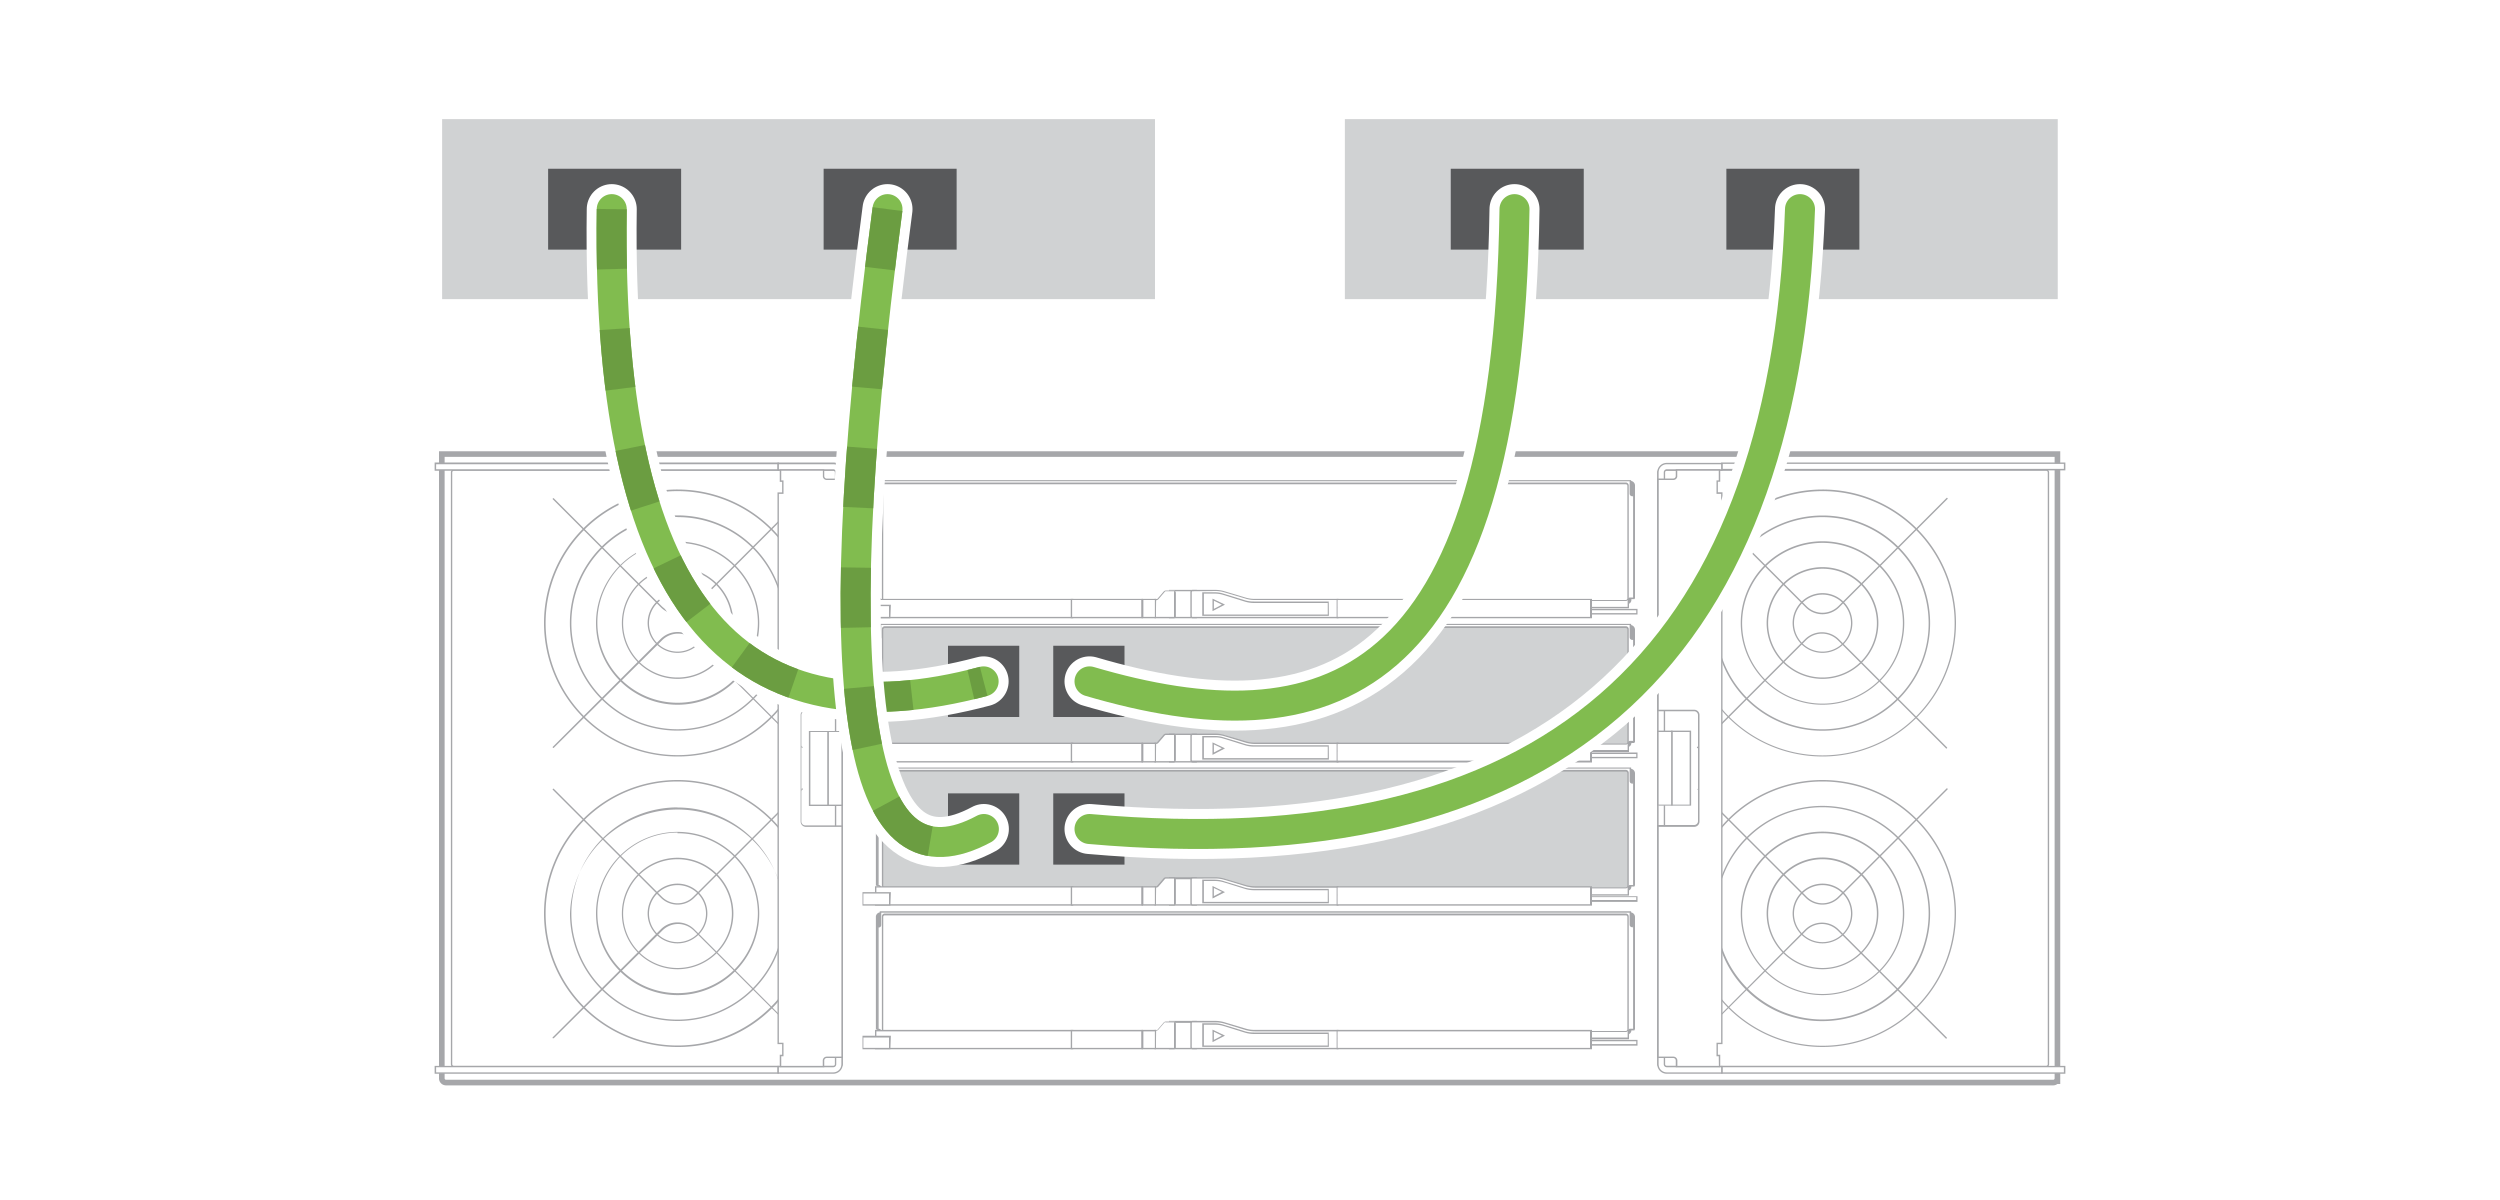 <svg xmlns="http://www.w3.org/2000/svg" viewBox="0 0 200 96"><defs><style>.cls-1,.cls-2{fill:#fff;}.cls-2,.cls-4,.cls-6{fill-rule:evenodd;}.cls-3{fill:#a6a7aa;}.cls-4,.cls-5{fill:#a5a6a9;}.cls-6,.cls-7{fill:#d0d2d3;}.cls-8{fill:#58595b;}.cls-10,.cls-11,.cls-9{fill:none;stroke-miterlimit:10;}.cls-9{stroke:#fff;stroke-width:4px;}.cls-10,.cls-9{stroke-linecap:round;}.cls-10{stroke:#81bc4f;}.cls-10,.cls-11{stroke-width:2.4px;}.cls-11{stroke:#6b9d41;stroke-dasharray:4.8 4.8;}</style></defs><g id="Rulers"><rect class="cls-1" width="200" height="96"/><path class="cls-2" d="M164.37,86.38V36.66H35.57V86.38a.11.11,0,0,0,.11.11H164.26a.11.11,0,0,0,.11-.11Z"/><path class="cls-3" d="M164.37,36.55V86.27h0a.11.11,0,0,1-.11.11H35.68a.11.11,0,0,1-.11-.11V36.55h128.8m.45-.45H35.12V86.27a.56.56,0,0,0,.56.56H164.26a.55.55,0,0,0,.33-.11h.23V36.1Z"/><path class="cls-4" d="M130.8,59.37v-9a.38.38,0,0,0-.37-.37h-60a.37.37,0,0,0-.36.37v9h.29v.07a.33.33,0,0,0,.33.33h59.49a.33.33,0,0,0,.33-.33h0v-.07Z"/><path class="cls-2" d="M130.43,50h-60v1a.15.15,0,0,1-.15.15h-.06v8.23h.06a.15.15,0,0,1,.15.15h0v.58h59.82v-.58a.15.15,0,0,1,.15-.15h.29V51.14h-.12a.15.15,0,0,1-.15-.15Z"/><path class="cls-5" d="M130.32,60.16H70.38v-.64a.09.09,0,0,0-.09-.09h-.12V51.08h.12a.09.09,0,0,0,.09-.09V49.91h60.11V51a.09.09,0,0,0,.09.09h.18v8.35h-.35a.09.09,0,0,0-.09.09ZM70.5,60h59.71v-.52a.2.2,0,0,1,.2-.21h.24V51.19h-.07a.21.21,0,0,1-.21-.2V50H70.5v1a.2.2,0,0,1-.21.2h0v8.12h0a.21.21,0,0,1,.21.21Z"/><path class="cls-6" d="M70.79,59.52h59.27a.19.19,0,0,0,.19-.19h0v-9a.18.18,0,0,0-.19-.18H70.79a.19.19,0,0,0-.19.18v9A.2.2,0,0,0,70.79,59.52Z"/><path class="cls-5" d="M130.06,59.57H70.79a.24.24,0,0,1-.24-.24v-9a.23.23,0,0,1,.24-.23h59.27a.23.23,0,0,1,.24.23v9A.24.24,0,0,1,130.06,59.57ZM70.79,50.24a.13.13,0,0,0-.13.12v9a.13.13,0,0,0,.13.13h59.27a.13.13,0,0,0,.13-.13v-9a.13.13,0,0,0-.13-.12Z"/><rect class="cls-1" x="126.91" y="60.26" width="4.01" height="0.34"/><path class="cls-5" d="M131,60.66h-4.12V60.2H131Zm-4-.11h3.9v-.23H127Z"/><rect class="cls-1" x="93.58" y="58.74" width="2.12" height="2.16"/><path class="cls-5" d="M95.75,61H93.52V58.69h2.23Zm-2.12-.11h2V58.8h-2Z"/><path class="cls-2" d="M100.37,59.46a2.57,2.57,0,0,1-.73-.1L98,58.85a2.64,2.64,0,0,0-.73-.11H95.4a.14.14,0,0,0-.12.15v1.87a.13.13,0,0,0,.12.14H107V59.46Z"/><path class="cls-5" d="M107.08,61H95.4a.18.18,0,0,1-.17-.2V58.89a.18.18,0,0,1,.17-.2h1.82a2.33,2.33,0,0,1,.74.11l1.7.5a2.45,2.45,0,0,0,.71.11h6.71ZM95.4,58.8s-.06,0-.06.09v1.87c0,.05,0,.09.06.09H107V59.52h-6.6a2.78,2.78,0,0,1-.75-.11l-1.69-.51a2.44,2.44,0,0,0-.71-.1Z"/><path class="cls-1" d="M92.41,59.46V60.9h1.51s.09-.06.09-.14h0V58.89c0-.08,0-.15-.09-.15h-.65a.19.19,0,0,0-.15.08l-.48.57a.21.21,0,0,1-.15.07Z"/><path class="cls-5" d="M93.92,61H92.36V59.41h.13a.12.12,0,0,0,.1-.06l.49-.57a.25.25,0,0,1,.19-.09h.65c.08,0,.15.08.15.2v1.87C94.07,60.87,94,61,93.92,61Zm-1.45-.11h1.45a.11.11,0,0,0,0-.09V58.89c0-.06,0-.09,0-.09h-.65a.14.14,0,0,0-.1.05l-.49.57a.26.26,0,0,1-.19.1h0Z"/><rect class="cls-1" x="106.98" y="59.46" width="20.32" height="1.44"/><path class="cls-5" d="M127.36,61H106.93V59.41h20.43ZM107,60.85h20.2V59.52H107Z"/><rect class="cls-1" x="70.06" y="59.46" width="15.75" height="1.44"/><path class="cls-5" d="M85.86,61H70V59.41H85.86Zm-15.75-.11H85.75V59.52H70.11Z"/><path class="cls-2" d="M96.23,60.71h10v-1h-5.94a2.87,2.87,0,0,1-.77-.11L97.88,59a2.25,2.25,0,0,0-.68-.11h-1Z"/><path class="cls-5" d="M106.31,60.77H96.18V58.88h1a2.3,2.3,0,0,1,.69.1l1.68.52a2.4,2.4,0,0,0,.75.12h6Zm-10-.12h9.91v-.92h-5.88a2.54,2.54,0,0,1-.78-.12l-1.68-.52a2.16,2.16,0,0,0-.66-.1h-.91Z"/><rect class="cls-1" x="69.01" y="59.93" width="2.17" height="0.97"/><path class="cls-5" d="M71.23,61H69V59.87h2.27Zm-2.16-.11h2.05V60H69.07Z"/><polygon class="cls-2" points="97.85 59.86 97.04 59.46 97.04 60.29 97.85 59.86"/><path class="cls-5" d="M97,60.39v-1l1,.48Zm.11-.84v.65l.64-.34Z"/><rect class="cls-1" x="85.72" y="59.46" width="5.66" height="1.44"/><path class="cls-5" d="M91.44,61H85.66V59.41h5.78Zm-5.67-.11h5.55V59.52H85.77Z"/><rect class="cls-1" x="91.38" y="59.46" width="1.03" height="1.44"/><path class="cls-5" d="M92.47,61H91.32V59.41h1.15Zm-1-.11h.92V59.52h-.92Z"/><path class="cls-4" d="M130.8,70.86v-9a.37.37,0,0,0-.37-.36h-60a.36.36,0,0,0-.36.36v9h.29v.08a.32.32,0,0,0,.33.32h59.49a.32.32,0,0,0,.33-.32h0v-.08Z"/><path class="cls-2" d="M130.43,61.46h-60v1a.15.15,0,0,1-.15.14h-.06v8.23h.06a.15.15,0,0,1,.15.15h0v.58h59.82V71a.15.15,0,0,1,.15-.15h.29V62.63h-.12a.15.15,0,0,1-.15-.14Z"/><path class="cls-5" d="M130.32,71.65H70.38V71a.09.09,0,0,0-.09-.09h-.12V62.58h.12a.09.09,0,0,0,.09-.09V61.4h60.11v1.09a.09.09,0,0,0,.09.09h.18v8.34h-.35a.09.09,0,0,0-.09.09ZM70.5,71.54h59.71V71a.2.2,0,0,1,.2-.2h.24V62.69h-.07a.21.21,0,0,1-.21-.2v-1H70.5v1a.2.2,0,0,1-.21.2h0v8.12h0a.2.2,0,0,1,.21.2Z"/><path class="cls-6" d="M70.79,71h59.27a.18.18,0,0,0,.19-.18h0v-9a.18.18,0,0,0-.19-.18H70.79a.19.19,0,0,0-.19.18v9A.19.19,0,0,0,70.79,71Z"/><path class="cls-5" d="M130.06,71.07H70.79a.24.24,0,0,1-.24-.24v-9a.24.24,0,0,1,.24-.24h59.27a.24.24,0,0,1,.24.24v9A.24.24,0,0,1,130.06,71.07ZM70.79,61.73a.13.13,0,0,0-.13.13v9a.12.12,0,0,0,.13.12h59.27a.12.12,0,0,0,.13-.12v-9a.13.13,0,0,0-.13-.13Z"/><rect class="cls-1" x="126.91" y="71.75" width="4.01" height="0.34"/><path class="cls-5" d="M131,72.15h-4.12V71.7H131ZM127,72h3.9v-.23H127Z"/><rect class="cls-1" x="93.58" y="70.24" width="2.12" height="2.16"/><path class="cls-5" d="M95.75,72.45H93.52V70.18h2.23Zm-2.12-.11h2v-2h-2Z"/><path class="cls-2" d="M100.37,71a2.58,2.58,0,0,1-.73-.11L98,70.34a2.62,2.62,0,0,0-.73-.1H95.4a.13.13,0,0,0-.12.14v1.87a.14.14,0,0,0,.12.15H107V71Z"/><path class="cls-5" d="M107.08,72.45H95.4a.18.18,0,0,1-.17-.2V70.38a.18.18,0,0,1,.17-.2h1.82a2.65,2.65,0,0,1,.74.11l1.7.51a2.83,2.83,0,0,0,.71.1h6.71ZM95.4,70.29s-.06,0-.06.09v1.87s0,.09.06.09H107V71h-6.6a2.78,2.78,0,0,1-.75-.11l-1.69-.5a2.45,2.45,0,0,0-.71-.11Z"/><path class="cls-1" d="M92.41,71V72.4h1.51s.09-.07.09-.15h0V70.38c0-.08,0-.14-.09-.14h-.65a.18.18,0,0,0-.15.07l-.48.57a.22.22,0,0,1-.15.08Z"/><path class="cls-5" d="M93.92,72.45H92.36V70.9h.13a.12.12,0,0,0,.1-.06l.49-.57a.25.25,0,0,1,.19-.09h.65c.08,0,.15.09.15.2v1.87C94.07,72.36,94,72.45,93.92,72.45Zm-1.45-.11h1.45s0,0,0-.09V70.38c0-.06,0-.09,0-.09h-.65a.12.12,0,0,0-.1.06l-.49.57a.25.25,0,0,1-.19.09h0Z"/><rect class="cls-1" x="106.98" y="70.96" width="20.32" height="1.44"/><path class="cls-5" d="M127.36,72.45H106.93V70.9h20.43ZM107,72.34h20.2V71H107Z"/><rect class="cls-1" x="70.06" y="70.96" width="15.75" height="1.44"/><path class="cls-5" d="M85.86,72.45H70V70.9H85.86Zm-15.75-.11H85.75V71H70.11Z"/><path class="cls-2" d="M96.23,72.2h10v-1h-5.94a2.53,2.53,0,0,1-.77-.12l-1.67-.52a2.24,2.24,0,0,0-.68-.1h-1Z"/><path class="cls-5" d="M106.31,72.26H96.18V70.37h1a2.31,2.31,0,0,1,.69.11l1.68.52a2.72,2.72,0,0,0,.75.11h6Zm-10-.11h9.91v-.93h-5.88a2.54,2.54,0,0,1-.78-.12l-1.68-.52a2.51,2.51,0,0,0-.66-.1h-.91Z"/><rect class="cls-1" x="69.01" y="71.42" width="2.17" height="0.97"/><path class="cls-5" d="M71.23,72.45H69V71.37h2.27Zm-2.16-.11h2.05v-.86H69.07Z"/><polygon class="cls-2" points="97.85 71.35 97.04 70.95 97.04 71.79 97.85 71.35"/><path class="cls-5" d="M97,71.88v-1l1,.49Zm.11-.84v.65l.64-.34Z"/><rect class="cls-1" x="85.72" y="70.96" width="5.66" height="1.44"/><path class="cls-5" d="M91.44,72.45H85.66V70.9h5.78Zm-5.67-.11h5.55V71H85.77Z"/><rect class="cls-1" x="91.38" y="70.96" width="1.03" height="1.44"/><path class="cls-5" d="M92.47,72.45H91.32V70.9h1.15Zm-1-.11h.92V71h-.92Z"/><path class="cls-4" d="M130.8,82.36v-9a.37.37,0,0,0-.37-.37h-60a.36.36,0,0,0-.36.37v9h.29v.07a.33.33,0,0,0,.33.33h59.49a.33.33,0,0,0,.33-.33h0v-.07Z"/><path class="cls-2" d="M130.43,73h-60v1a.15.15,0,0,1-.15.15h-.06v8.23h.06a.15.15,0,0,1,.15.14h0v.59h59.82V82.5a.15.15,0,0,1,.15-.14h.29V74.13h-.12a.15.15,0,0,1-.15-.15Z"/><path class="cls-5" d="M130.32,83.14H70.38V82.5a.09.09,0,0,0-.09-.09h-.12V74.07h.12a.09.09,0,0,0,.09-.09V72.9h60.11V74a.09.09,0,0,0,.09.09h.18v8.34h-.35a.09.09,0,0,0-.09.09ZM70.5,83h59.71V82.5a.2.2,0,0,1,.2-.2h.24V74.18h-.07a.21.21,0,0,1-.21-.2V73H70.5v1a.2.2,0,0,1-.21.2h0V82.3h0a.2.2,0,0,1,.21.2Z"/><path class="cls-2" d="M70.79,82.5h59.27a.18.18,0,0,0,.19-.18h0v-9a.18.18,0,0,0-.19-.18H70.79a.19.19,0,0,0-.19.18v9A.19.19,0,0,0,70.79,82.5Z"/><path class="cls-5" d="M130.06,82.56H70.79a.24.24,0,0,1-.24-.24v-9a.24.24,0,0,1,.24-.24h59.27a.24.24,0,0,1,.24.24v9A.24.24,0,0,1,130.06,82.56ZM70.79,73.23a.12.12,0,0,0-.13.12v9a.13.13,0,0,0,.13.13h59.27a.13.13,0,0,0,.13-.13v-9a.12.12,0,0,0-.13-.12Z"/><rect class="cls-1" x="126.91" y="83.25" width="4.01" height="0.34"/><path class="cls-5" d="M131,83.65h-4.12v-.46H131Zm-4-.12h3.9V83.3H127Z"/><rect class="cls-1" x="93.58" y="81.73" width="2.12" height="2.16"/><path class="cls-5" d="M95.75,83.94H93.52V81.67h2.23Zm-2.12-.11h2v-2h-2Z"/><path class="cls-2" d="M100.37,82.45a2.58,2.58,0,0,1-.73-.11L98,81.84a2.64,2.64,0,0,0-.73-.11H95.4a.13.13,0,0,0-.12.14v1.87a.14.14,0,0,0,.12.15H107V82.45Z"/><path class="cls-5" d="M107.08,83.94H95.4a.18.18,0,0,1-.17-.2V81.87a.18.18,0,0,1,.17-.2h1.82a2.65,2.65,0,0,1,.74.11l1.7.51a2.44,2.44,0,0,0,.71.1h6.71ZM95.4,81.79s-.06,0-.06.08v1.87c0,.05,0,.09.06.09H107V82.51h-6.6a2.78,2.78,0,0,1-.75-.11l-1.69-.51a2.44,2.44,0,0,0-.71-.1Z"/><path class="cls-1" d="M92.41,82.45v1.44h1.51s.09-.07.09-.15h0V81.87c0-.08,0-.14-.09-.14h-.65a.21.21,0,0,0-.15.07l-.48.57a.22.22,0,0,1-.15.08Z"/><path class="cls-5" d="M93.92,83.94H92.36V82.39h.13a.14.14,0,0,0,.1,0l.49-.57a.26.26,0,0,1,.19-.1h.65c.08,0,.15.09.15.2v1.87C94.07,83.86,94,83.94,93.92,83.94Zm-1.45-.11h1.45s0,0,0-.09V81.87a.08.08,0,0,0,0-.08h-.65a.14.14,0,0,0-.1,0l-.49.57a.26.26,0,0,1-.19.1h0Z"/><rect class="cls-1" x="106.98" y="82.45" width="20.32" height="1.44"/><path class="cls-5" d="M127.36,83.94H106.93V82.39h20.43ZM107,83.83h20.2V82.51H107Z"/><rect class="cls-1" x="70.06" y="82.45" width="15.75" height="1.44"/><path class="cls-5" d="M85.86,83.94H70V82.39H85.86Zm-15.75-.11H85.75V82.51H70.11Z"/><path class="cls-2" d="M96.23,83.7h10v-1h-5.94a2.53,2.53,0,0,1-.77-.12L97.88,82a2.24,2.24,0,0,0-.68-.1h-1Z"/><path class="cls-5" d="M106.31,83.75H96.18V81.86h1a2.31,2.31,0,0,1,.69.11l1.68.52a2.39,2.39,0,0,0,.75.11h6Zm-10-.11h9.91v-.92h-5.88a2.54,2.54,0,0,1-.78-.12l-1.68-.52a2.16,2.16,0,0,0-.66-.1h-.91Z"/><rect class="cls-1" x="69.01" y="82.92" width="2.17" height="0.97"/><path class="cls-5" d="M71.23,83.94H69V82.86h2.27Zm-2.16-.11h2.05V83H69.07Z"/><polygon class="cls-2" points="97.85 82.84 97.04 82.45 97.04 83.28 97.85 82.84"/><path class="cls-5" d="M97,83.37v-1l1,.48Zm.11-.83v.65l.64-.34Z"/><rect class="cls-1" x="85.72" y="82.45" width="5.66" height="1.44"/><path class="cls-5" d="M91.44,83.94H85.66V82.39h5.78Zm-5.67-.11h5.55V82.51H85.77Z"/><rect class="cls-1" x="91.38" y="82.45" width="1.03" height="1.44"/><path class="cls-5" d="M92.47,83.94H91.32V82.39h1.15Zm-1-.11h.92V82.51h-.92Z"/><path class="cls-4" d="M130.8,47.88V38.83a.37.37,0,0,0-.37-.36h-60a.36.36,0,0,0-.36.36v9.05h.29V48a.33.33,0,0,0,.33.33h59.49a.33.33,0,0,0,.33-.33h0v-.07Z"/><path class="cls-2" d="M130.43,38.47h-60v1a.15.15,0,0,1-.15.14h-.06v8.24h.06a.15.15,0,0,1,.15.14h0v.59h59.82V48a.15.15,0,0,1,.15-.14h.29V39.64h-.12a.15.15,0,0,1-.15-.14Z"/><path class="cls-5" d="M130.32,48.66H70.38V48a.09.09,0,0,0-.09-.09h-.12V39.59h.12a.09.09,0,0,0,.09-.09V38.41h60.11V39.5a.09.09,0,0,0,.09.09h.18v8.34h-.35a.09.09,0,0,0-.09.09ZM70.5,48.55h59.71V48a.2.2,0,0,1,.2-.2h.24V39.7h-.07a.21.21,0,0,1-.21-.2v-1H70.5v1a.2.2,0,0,1-.21.2h0v8.12h0a.2.2,0,0,1,.21.2Z"/><path class="cls-2" d="M70.79,48h59.27a.18.18,0,0,0,.19-.18h0v-9a.18.18,0,0,0-.19-.18H70.79a.19.19,0,0,0-.19.18v9A.19.19,0,0,0,70.79,48Z"/><path class="cls-5" d="M130.06,48.08H70.79a.24.24,0,0,1-.24-.24v-9a.24.24,0,0,1,.24-.24h59.27a.24.24,0,0,1,.24.24v9A.24.24,0,0,1,130.06,48.08ZM70.79,38.74a.13.13,0,0,0-.13.13v9a.13.13,0,0,0,.13.13h59.27a.13.13,0,0,0,.13-.13v-9a.13.13,0,0,0-.13-.13Z"/><rect class="cls-1" x="126.91" y="48.77" width="4.01" height="0.34"/><path class="cls-5" d="M131,49.16h-4.12v-.45H131Zm-4-.11h3.9v-.23H127Z"/><rect class="cls-1" x="93.58" y="47.25" width="2.12" height="2.16"/><path class="cls-5" d="M95.75,49.46H93.52V47.19h2.23Zm-2.12-.11h2V47.3h-2Z"/><path class="cls-2" d="M100.37,48a2.58,2.58,0,0,1-.73-.11L98,47.36a2.31,2.31,0,0,0-.73-.11H95.4a.13.13,0,0,0-.12.14v1.87a.14.14,0,0,0,.12.15H107V48Z"/><path class="cls-5" d="M107.08,49.46H95.4a.18.18,0,0,1-.17-.2V47.39a.18.18,0,0,1,.17-.2h1.82a2.65,2.65,0,0,1,.74.11l1.7.51a2.44,2.44,0,0,0,.71.1h6.71ZM95.4,47.3s-.06,0-.06.09v1.87c0,.05,0,.09.06.09H107V48h-6.6a2.43,2.43,0,0,1-.75-.11l-1.69-.5a2.45,2.45,0,0,0-.71-.11Z"/><path class="cls-1" d="M92.41,48v1.44h1.51s.09-.07.09-.15h0V47.39c0-.08,0-.14-.09-.14h-.65a.18.18,0,0,0-.15.07l-.48.57a.22.22,0,0,1-.15.08Z"/><path class="cls-5" d="M93.92,49.46H92.36V47.91h.13a.14.14,0,0,0,.1,0l.49-.57a.26.26,0,0,1,.19-.1h.65c.08,0,.15.09.15.2v1.87C94.07,49.38,94,49.46,93.92,49.46Zm-1.45-.11h1.45s0,0,0-.09V47.39a.11.11,0,0,0,0-.09h-.65a.12.12,0,0,0-.1.06l-.49.57a.25.25,0,0,1-.19.09h0Z"/><rect class="cls-1" x="106.98" y="47.97" width="20.32" height="1.44"/><path class="cls-5" d="M127.36,49.46H106.93V47.91h20.43ZM107,49.35h20.2V48H107Z"/><rect class="cls-1" x="70.06" y="47.97" width="15.75" height="1.44"/><path class="cls-5" d="M85.86,49.46H70V47.91H85.86Zm-15.75-.11H85.75V48H70.11Z"/><path class="cls-2" d="M96.23,49.22h10v-1h-5.94a2.53,2.53,0,0,1-.77-.12l-1.67-.52a2.24,2.24,0,0,0-.68-.1h-1Z"/><path class="cls-5" d="M106.31,49.27H96.18V47.38h1a2.31,2.31,0,0,1,.69.11l1.68.52a2.39,2.39,0,0,0,.75.11h6Zm-10-.11h9.91v-.92h-5.88a2.54,2.54,0,0,1-.78-.12l-1.68-.52a2.17,2.17,0,0,0-.66-.11h-.91Z"/><rect class="cls-1" x="69.01" y="48.44" width="2.17" height="0.97"/><path class="cls-5" d="M71.23,49.46H69V48.38h2.27Zm-2.16-.11h2.05v-.86H69.07Z"/><polygon class="cls-2" points="97.85 48.36 97.04 47.97 97.04 48.8 97.85 48.36"/><path class="cls-5" d="M97,48.89v-1l1,.48Zm.11-.83v.65l.64-.34Z"/><rect class="cls-1" x="85.72" y="47.97" width="5.66" height="1.44"/><path class="cls-5" d="M91.44,49.46H85.66V47.91h5.78Zm-5.67-.11h5.55V48H85.77Z"/><rect class="cls-1" x="91.38" y="47.97" width="1.03" height="1.44"/><path class="cls-5" d="M92.47,49.46H91.32V47.91h1.15Zm-1-.11h.92V48h-.92Z"/><path class="cls-3" d="M67.18,85.38H36.31a.24.24,0,0,1-.24-.24V37.79a.25.25,0,0,1,.24-.25H67.18a.25.25,0,0,1,.24.25V85.14A.24.24,0,0,1,67.18,85.38ZM36.31,37.66a.13.13,0,0,0-.13.13V85.14a.13.13,0,0,0,.13.13H67.18a.13.13,0,0,0,.13-.13V37.79a.13.13,0,0,0-.13-.13Z"/><path class="cls-3" d="M54.2,60.52A10.68,10.68,0,1,1,64.88,49.85,10.64,10.64,0,0,1,54.2,60.52Zm0-21.23A10.56,10.56,0,1,0,64.77,49.85,10.57,10.57,0,0,0,54.2,39.29Z"/><path class="cls-3" d="M54.2,58.45a8.61,8.61,0,1,1,8.61-8.61h0A8.61,8.61,0,0,1,54.2,58.45Zm0-17.09a8.5,8.5,0,0,0-8.49,8.49,8.5,8.5,0,0,0,8.49,8.49,8.51,8.51,0,0,0,8.5-8.48h0a8.48,8.48,0,0,0-8.5-8.49Zm8.61,8.49Z"/><path class="cls-3" d="M54.2,56.38a6.53,6.53,0,1,1,6.54-6.53h0A6.54,6.54,0,0,1,54.2,56.38Zm0-13a6.42,6.42,0,1,0,6.43,6.42A6.43,6.43,0,0,0,54.2,43.43Zm6.48,6.42Z"/><path class="cls-3" d="M54.2,54.31a4.46,4.46,0,1,1,4.47-4.46h0A4.47,4.47,0,0,1,54.2,54.31Zm0-8.81a4.35,4.35,0,1,0,4.35,4.35A4.35,4.35,0,0,0,54.2,45.5Zm4.41,4.35Z"/><path class="cls-3" d="M54.2,52.23a2.39,2.39,0,1,1,2.39-2.38A2.39,2.39,0,0,1,54.2,52.23Zm0-4.66a2.28,2.28,0,1,0,2.28,2.28A2.28,2.28,0,0,0,54.2,47.57Z"/><path class="cls-3" d="M64.15,59.85l0,0-8.64-8.64a1.8,1.8,0,0,0-2.53,0L44.3,59.83a.06.06,0,0,1-.08-.08l8.64-8.64a1.92,1.92,0,0,1,2.69,0l8.64,8.64a.06.06,0,0,1,0,.08Z"/><path class="cls-3" d="M54.2,49.14a1.92,1.92,0,0,1-1.34-.56l-8.64-8.64a.06.06,0,0,1,.08-.08l8.64,8.64A1.8,1.8,0,0,0,54.2,49a1.78,1.78,0,0,0,1.27-.52l8.64-8.64a.06.06,0,1,1,.08.08l-8.64,8.64A1.9,1.9,0,0,1,54.2,49.14Z"/><path class="cls-3" d="M54.2,83.76A10.68,10.68,0,1,1,64.88,73.08,10.61,10.61,0,0,1,54.2,83.76Zm0-21.24A10.56,10.56,0,1,0,64.77,73.08,10.58,10.58,0,0,0,54.2,62.52Z"/><path class="cls-3" d="M54.2,81.68a8.6,8.6,0,0,1-8.6-8.6,8.61,8.61,0,0,1,17.21,0h0A8.61,8.61,0,0,1,54.2,81.68Zm0-17.09a8.5,8.5,0,0,0-8.49,8.49,8.5,8.5,0,0,0,8.49,8.49,8.51,8.51,0,0,0,8.5-8.48h0a8.5,8.5,0,0,0-8.5-8.49Zm8.61,8.49Z"/><path class="cls-3" d="M54.2,79.61a6.53,6.53,0,1,1,6.54-6.53h0A6.54,6.54,0,0,1,54.2,79.61Zm0-13a6.42,6.42,0,1,0,6.43,6.42A6.43,6.43,0,0,0,54.2,66.66Zm6.48,6.42Z"/><path class="cls-3" d="M54.2,77.54a4.46,4.46,0,1,1,4.47-4.46h0A4.47,4.47,0,0,1,54.2,77.54Zm0-8.8a4.35,4.35,0,1,0,4.35,4.34A4.34,4.34,0,0,0,54.2,68.74Zm4.41,4.34Z"/><path class="cls-3" d="M54.2,75.47a2.39,2.39,0,1,1,2.39-2.39A2.39,2.39,0,0,1,54.2,75.47Zm0-4.66a2.28,2.28,0,1,0,2.28,2.27A2.27,2.27,0,0,0,54.2,70.81Z"/><path class="cls-3" d="M64.15,83.08a0,0,0,0,1,0,0l-8.64-8.63a1.79,1.79,0,0,0-1.27-.53,1.8,1.8,0,0,0-1.26.53L44.3,83.06s-.06,0-.08,0a.06.06,0,0,1,0-.08l8.64-8.63a1.88,1.88,0,0,1,1.34-.56,1.9,1.9,0,0,1,1.35.56L64.19,83a.06.06,0,0,1,0,.08S64.17,83.08,64.15,83.08Z"/><path class="cls-3" d="M54.2,72.37a1.88,1.88,0,0,1-1.34-.56l-8.64-8.63a.06.06,0,0,1,.08-.08l8.64,8.63a1.77,1.77,0,0,0,2.53,0l8.64-8.63a.06.06,0,1,1,.08.08l-8.64,8.63A1.88,1.88,0,0,1,54.2,72.37Z"/><rect class="cls-1" x="34.83" y="37.08" width="27.43" height="0.52"/><path class="cls-3" d="M62.31,37.66H34.77V37H62.31Zm-27.42-.12H62.2v-.4H34.89Z"/><rect class="cls-1" x="34.83" y="85.33" width="27.43" height="0.52"/><path class="cls-3" d="M62.31,85.9H34.77v-.63H62.31Zm-27.42-.11H62.2v-.41H34.89Z"/><path class="cls-2" d="M66.66,37.08H62.25v.52h4.41a.18.18,0,0,1,.18.19h0V85.14a.19.19,0,0,1-.18.19H62.25v.52h4.41a.7.7,0,0,0,.7-.71h0V37.79a.7.7,0,0,0-.7-.71Z"/><path class="cls-3" d="M66.66,85.9H62.2v-.63h4.46a.13.13,0,0,0,.13-.13V37.79a.13.13,0,0,0-.13-.13H62.2V37h4.46a.76.76,0,0,1,.76.76V85.14A.76.76,0,0,1,66.66,85.9Zm-4.35-.11h4.35a.65.65,0,0,0,.65-.65V37.79a.65.65,0,0,0-.65-.65H62.31v.4h4.35a.25.25,0,0,1,.24.25V85.14a.24.24,0,0,1-.24.24H62.31Z"/><path class="cls-2" d="M67.36,56.84V38.34H66.14a.26.26,0,0,1-.26-.26h0V37.6H62.44v.89h.18v1h-.37v44h.37v1h-.18v.89h3.44v-.48a.26.26,0,0,1,.26-.26h1.22V66.09H64.47a.37.37,0,0,1-.36-.37V57.21a.37.37,0,0,1,.36-.37Z"/><path class="cls-3" d="M65.94,85.38H62.38v-1h.19v-.85H62.2V39.39h.37v-.84h-.19v-1h3.56v.54a.2.2,0,0,0,.2.2h1.28V56.9h-3a.31.31,0,0,0-.31.31v8.51a.31.31,0,0,0,.31.31h3V84.64H66.14a.2.2,0,0,0-.2.21Zm-3.44-.11h3.32v-.42a.32.32,0,0,1,.32-.32h1.17V66.15H64.47a.43.43,0,0,1-.42-.43V57.21a.42.42,0,0,1,.42-.43h2.84V38.4H66.14a.32.32,0,0,1-.31-.26h0v-.48H62.5v.77h.18v1.08h-.37V83.42h.37V84.5H62.5Z"/><rect class="cls-1" x="64.77" y="58.5" width="1.48" height="5.92"/><path class="cls-3" d="M66.31,64.48h-1.6v-6h1.6Zm-1.48-.11H66.2V58.56H64.83Z"/><rect class="cls-1" x="66.25" y="58.5" width="1.11" height="5.92"/><path class="cls-3" d="M67.42,64.48H66.2v-6h1.22Zm-1.11-.11h1V58.56h-1Z"/><path class="cls-3" d="M132.58,85.14V37.79a.25.25,0,0,1,.24-.25h30.87a.25.25,0,0,1,.24.25V85.14a.24.24,0,0,1-.24.24H132.82A.24.24,0,0,1,132.58,85.14Zm.24-47.48a.13.13,0,0,0-.13.13V85.14a.13.13,0,0,0,.13.13h30.87a.13.13,0,0,0,.13-.13V37.79a.13.13,0,0,0-.13-.13Z"/><path class="cls-3" d="M135.12,49.85A10.68,10.68,0,1,1,145.8,60.52,10.69,10.69,0,0,1,135.12,49.85Zm.11,0A10.57,10.57,0,1,0,145.8,39.29,10.58,10.58,0,0,0,135.23,49.85Z"/><path class="cls-3" d="M137.19,49.85h0a8.61,8.61,0,1,1,8.61,8.61A8.57,8.57,0,0,1,137.19,49.84Zm2.6-6a8.48,8.48,0,0,0-2.49,6h0a8.49,8.49,0,0,0,14.5,6,8.41,8.41,0,0,0,2.49-6,8.5,8.5,0,0,0-14.5-6Zm-2.6,6Z"/><path class="cls-3" d="M139.26,49.85h0a6.54,6.54,0,1,1,6.54,6.53A6.54,6.54,0,0,1,139.26,49.85Zm.11,0a6.43,6.43,0,1,0,6.43-6.42A6.44,6.44,0,0,0,139.37,49.85Zm-.05,0Z"/><path class="cls-3" d="M141.33,49.85h0a4.47,4.47,0,1,1,4.47,4.46A4.47,4.47,0,0,1,141.33,49.85Zm.12,0a4.35,4.35,0,1,0,4.35-4.35A4.35,4.35,0,0,0,141.45,49.85Zm-.06,0Z"/><path class="cls-3" d="M143.41,49.85a2.39,2.39,0,1,1,2.39,2.38A2.39,2.39,0,0,1,143.41,49.85Zm.11,0a2.28,2.28,0,1,0,2.28-2.28A2.28,2.28,0,0,0,143.52,49.85Z"/><path class="cls-3" d="M135.85,59.85l0,0,8.64-8.64a1.8,1.8,0,0,1,2.53,0l8.64,8.64a.06.06,0,1,0,.08-.08l-8.64-8.64a1.92,1.92,0,0,0-2.69,0l-8.64,8.64a.06.06,0,0,0,0,.08Z"/><path class="cls-3" d="M145.8,49.14a1.92,1.92,0,0,0,1.34-.56l8.64-8.64a.06.06,0,1,0-.08-.08l-8.64,8.64a1.8,1.8,0,0,1-1.26.52,1.78,1.78,0,0,1-1.27-.52l-8.64-8.64a.06.06,0,0,0-.08.08l8.64,8.64A1.9,1.9,0,0,0,145.8,49.14Z"/><path class="cls-3" d="M135.12,73.08A10.68,10.68,0,1,1,145.8,83.76,10.69,10.69,0,0,1,135.12,73.08Zm.11,0A10.57,10.57,0,1,0,145.8,62.52,10.57,10.57,0,0,0,135.23,73.08Z"/><path class="cls-3" d="M137.19,73.08h0a8.61,8.61,0,1,1,8.61,8.61A8.54,8.54,0,0,1,137.19,73.07Zm2.6-6a8.43,8.43,0,0,0-2.49,6h0a8.51,8.51,0,0,0,8.5,8.48,8.5,8.5,0,0,0,8.49-8.49,8.5,8.5,0,0,0-8.49-8.49A8.42,8.42,0,0,0,139.79,67.08Zm-2.6,6Z"/><path class="cls-3" d="M139.26,73.08h0a6.54,6.54,0,1,1,6.54,6.53A6.54,6.54,0,0,1,139.26,73.08Zm.11,0a6.43,6.43,0,1,0,6.43-6.42A6.44,6.44,0,0,0,139.37,73.08Zm-.05,0Z"/><path class="cls-3" d="M141.33,73.08h0a4.47,4.47,0,1,1,4.47,4.46A4.47,4.47,0,0,1,141.33,73.08Zm.12,0a4.35,4.35,0,1,0,4.35-4.34A4.35,4.35,0,0,0,141.45,73.08Zm-.06,0Z"/><path class="cls-3" d="M143.41,73.08a2.39,2.39,0,1,1,2.39,2.39A2.39,2.39,0,0,1,143.41,73.08Zm.11,0a2.28,2.28,0,1,0,2.28-2.27A2.28,2.28,0,0,0,143.52,73.08Z"/><path class="cls-3" d="M135.85,83.08a0,0,0,0,0,0,0l8.64-8.63a1.79,1.79,0,0,1,1.27-.53,1.8,1.8,0,0,1,1.26.53l8.64,8.63s.06,0,.08,0a.06.06,0,0,0,0-.08l-8.64-8.63a1.88,1.88,0,0,0-1.34-.56,1.9,1.9,0,0,0-1.35.56L135.81,83a.06.06,0,0,0,0,.08S135.83,83.08,135.85,83.08Z"/><path class="cls-3" d="M145.8,72.37a1.88,1.88,0,0,0,1.34-.56l8.64-8.63a.06.06,0,1,0-.08-.08l-8.64,8.63a1.77,1.77,0,0,1-2.53,0l-8.64-8.63a.06.06,0,0,0-.08.08l8.64,8.63A1.88,1.88,0,0,0,145.8,72.37Z"/><rect class="cls-1" x="137.75" y="37.08" width="27.43" height="0.52"/><path class="cls-3" d="M137.69,37h27.54v.63H137.69Zm27.42.11H137.8v.4h27.31Z"/><rect class="cls-1" x="137.75" y="85.33" width="27.43" height="0.52"/><path class="cls-3" d="M137.69,85.27h27.54v.63H137.69Zm27.42.11H137.8v.41h27.31Z"/><path class="cls-2" d="M133.34,37.08h4.41v.52h-4.41a.18.18,0,0,0-.18.19h0V85.14a.19.19,0,0,0,.18.19h4.41v.52h-4.41a.7.7,0,0,1-.7-.71h0V37.79a.7.7,0,0,1,.7-.71Z"/><path class="cls-3" d="M132.58,85.14V37.79a.76.76,0,0,1,.76-.76h4.46v.63h-4.46a.13.13,0,0,0-.13.13V85.14a.13.13,0,0,0,.13.13h4.46v.63h-4.46A.76.76,0,0,1,132.58,85.14Zm5.11.24h-4.35a.24.24,0,0,1-.24-.24V37.79a.25.25,0,0,1,.24-.25h4.35v-.4h-4.35a.65.65,0,0,0-.65.65V85.14a.65.65,0,0,0,.65.65h4.35Z"/><path class="cls-2" d="M132.64,56.84V38.34h1.22a.26.26,0,0,0,.26-.26h0V37.6h3.44v.89h-.18v1h.37v44h-.37v1h.18v.89h-3.44v-.48a.26.26,0,0,0-.26-.26h-1.22V66.09h2.89a.37.37,0,0,0,.36-.37V57.21a.37.37,0,0,0-.36-.37Z"/><path class="cls-3" d="M134.06,84.85a.2.2,0,0,0-.2-.21h-1.28V66h2.95a.31.31,0,0,0,.31-.31V57.21a.31.31,0,0,0-.31-.31h-2.95V38.28h1.28a.2.2,0,0,0,.2-.2v-.54h3.56v1h-.19v.84h.37V83.53h-.37v.85h.19v1h-3.56Zm3.44-.35h-.18V83.42h.37V39.51h-.37V38.43h.18v-.77h-3.32v.48h0a.32.32,0,0,1-.31.26h-1.17V56.78h2.84a.42.42,0,0,1,.42.43v8.51a.43.43,0,0,1-.42.43h-2.84V84.53h1.17a.32.32,0,0,1,.32.32v.42h3.32Z"/><rect class="cls-1" x="133.75" y="58.5" width="1.48" height="5.92"/><path class="cls-3" d="M133.69,58.45h1.6v6h-1.6Zm1.48.11H133.8v5.81h1.37Z"/><rect class="cls-1" x="132.64" y="58.5" width="1.11" height="5.92"/><path class="cls-3" d="M132.58,58.45h1.22v6h-1.22Zm1.11.11h-1v5.81h1Z"/><rect class="cls-7" x="35.37" y="9.53" width="57.03" height="14.4"/><rect class="cls-8" x="43.85" y="13.5" width="10.64" height="6.47"/><rect class="cls-8" x="65.89" y="13.5" width="10.64" height="6.47"/><rect class="cls-7" x="107.59" y="9.53" width="57.03" height="14.4"/><rect class="cls-8" x="116.06" y="13.5" width="10.64" height="6.47"/><rect class="cls-8" x="138.11" y="13.5" width="10.64" height="6.47"/><rect class="cls-8" x="75.84" y="51.66" width="5.7" height="5.7"/><rect class="cls-8" x="84.26" y="51.66" width="5.7" height="5.7"/><rect class="cls-8" x="75.84" y="63.47" width="5.7" height="5.7"/><rect class="cls-8" x="84.26" y="63.47" width="5.7" height="5.7"/><path class="cls-9" d="M48.94,16.73c-.47,33,10.86,42.81,29.75,37.78"/><path class="cls-10" d="M48.94,16.73c-.47,33,10.86,42.81,29.75,37.78"/><path class="cls-11" d="M48.94,16.73c-.47,33,10.86,42.81,29.75,37.78"/><path class="cls-9" d="M71,16.73c-5.41,41-1.93,54.77,7.71,49.59"/><path class="cls-10" d="M71,16.73c-5.41,41-1.93,54.77,7.71,49.59"/><path class="cls-11" d="M71,16.73c-5.41,41-1.93,54.77,7.71,49.59"/><path class="cls-9" d="M121.16,16.73c-.56,38.93-15.28,43.29-34,37.78"/><path class="cls-10" d="M121.16,16.73c-.56,38.93-15.28,43.29-34,37.78"/><path class="cls-9" d="M144,16.73c-1.24,36.56-20.44,52.81-56.84,49.59"/><path class="cls-10" d="M144,16.73c-1.24,36.56-20.44,52.81-56.84,49.59"/></g></svg>